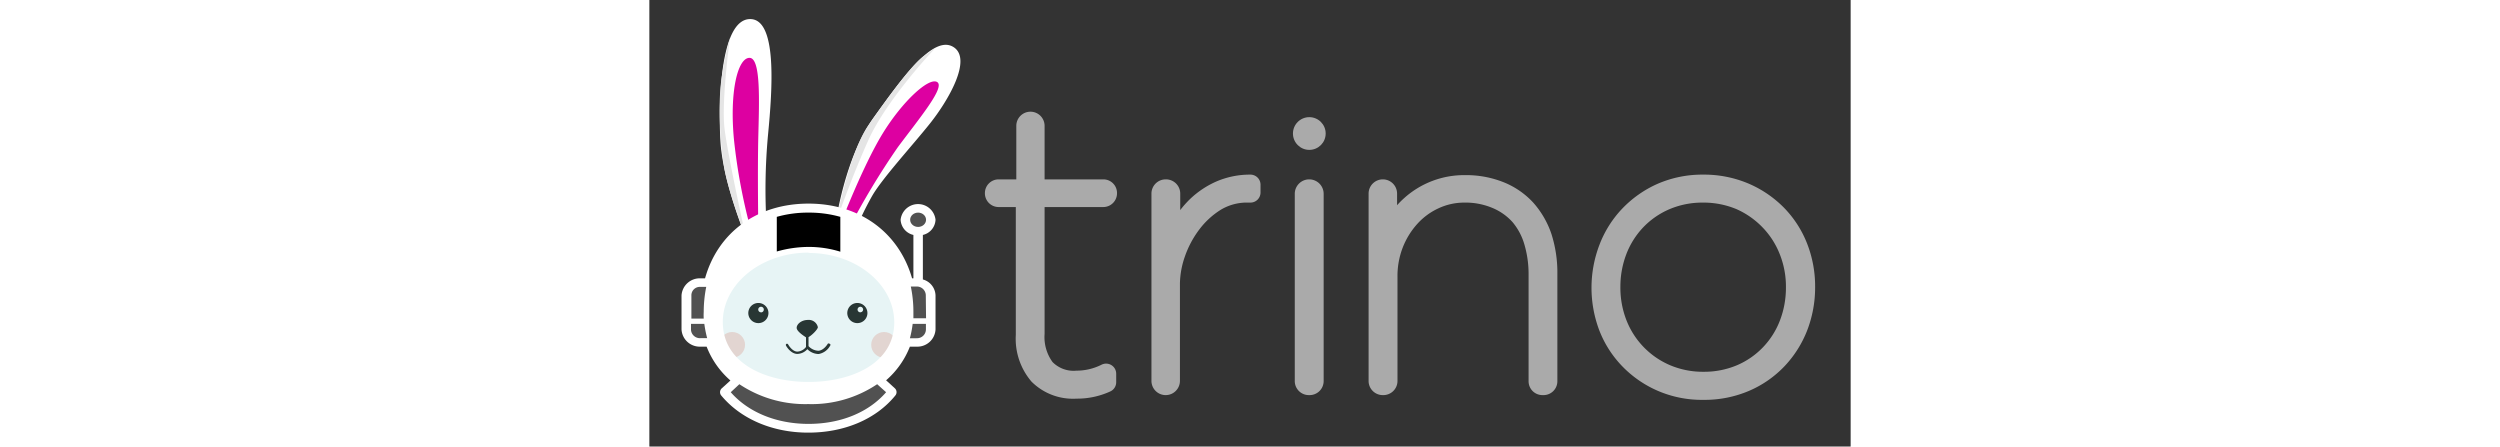 <svg width="100" viewBox="0 0 48.052 17.862">
   <rect x="0" y="0" width="48.052" height="17.862" fill="#333333" stroke="none"/>
   <g data-name="Layer 3" transform="matrix(.404 0 0 .404 13.422 4.468)" fill="#aaa">
      <path d="M11.73 6.7H5.91V1.4A1.4 1.4 0 0 0 4.51 0a1.4 1.4 0 0 0-1.4 1.4v5.3H1.36A1.36 1.36 0 0 0 0 8.06a1.36 1.36 0 0 0 1.36 1.38h1.7v12.67a6.52 6.52 0 0 0 1.55 4.61 5.8 5.8 0 0 0 4.45 1.69 7.88 7.88 0 0 0 3.39-.73 1 1 0 0 0 .55-.89v-.85a1 1 0 0 0-1.45-.89 5.53 5.53 0 0 1-2.49.59 2.93 2.93 0 0 1-2.36-.85A4.19 4.19 0 0 1 5.91 22V9.44h5.82a1.36 1.36 0 0 0 1.35-1.35V8a1.35 1.35 0 0 0-1.35-1.3zM26.27 6.23a8.39 8.39 0 0 0-3.33.67 9.05 9.05 0 0 0-2.6 1.72 9.91 9.91 0 0 0-1 1.12V8.11A1.41 1.41 0 0 0 17.9 6.7a1.41 1.41 0 0 0-1.41 1.41v18.54a1.41 1.41 0 0 0 1.41 1.41 1.41 1.41 0 0 0 1.41-1.41V17a8.46 8.46 0 0 1 .49-2.66 9.7 9.7 0 0 1 1.4-2.64 7.9 7.9 0 0 1 2.17-2A5 5 0 0 1 26.1 9h.19a1 1 0 0 0 1-1v-.77a1 1 0 0 0-1.02-1zM32.1 6.7a1.43 1.43 0 0 0-1.42 1.42v18.55a1.39 1.39 0 0 0 1.39 1.39h.08a1.39 1.39 0 0 0 1.39-1.39V8.12A1.43 1.43 0 0 0 32.1 6.7zM54.29 9a8.07 8.07 0 0 0-2.89-2 10 10 0 0 0-3.87-.72 8.87 8.87 0 0 0-6 2.26 8.15 8.15 0 0 0-.72.72V8.1a1.41 1.41 0 0 0-1.41-1.4 1.41 1.41 0 0 0-1.41 1.4v18.57a1.4 1.4 0 0 0 1.4 1.39h.06a1.4 1.4 0 0 0 1.4-1.39V16.34a7.78 7.78 0 0 1 .52-2.89 7.61 7.61 0 0 1 1.45-2.35 6.45 6.45 0 0 1 2.1-1.54A6 6 0 0 1 47.43 9a6.89 6.89 0 0 1 2.8.52 5.52 5.52 0 0 1 2 1.4 6 6 0 0 1 1.18 2.21 10.34 10.34 0 0 1 .42 3v10.56a1.37 1.37 0 0 0 1.38 1.37h.1a1.37 1.37 0 0 0 1.37-1.37V16.1a12.6 12.6 0 0 0-.59-4 9 9 0 0 0-1.8-3.1zM81.42 13.09a10.63 10.63 0 0 0-2.27-3.55 11 11 0 0 0-3.51-2.41 11.28 11.28 0 0 0-4.51-.9 11.11 11.11 0 0 0-4.55.92 11 11 0 0 0-3.49 2.46 10.7 10.7 0 0 0-2.24 3.56 11.91 11.91 0 0 0 0 8.53 10.6 10.6 0 0 0 2.27 3.52 10.89 10.89 0 0 0 3.49 2.41 11 11 0 0 0 4.52.9 11.2 11.2 0 0 0 4.55-.9 10.6 10.6 0 0 0 3.5-2.44 10.92 10.92 0 0 0 2.24-3.55 11.83 11.83 0 0 0 .78-4.34 11.6 11.6 0 0 0-.78-4.21zM71.17 25.75a8.31 8.31 0 0 1-3.33-.65 8 8 0 0 1-4.32-4.45 8.86 8.86 0 0 1-.6-3.31 9 9 0 0 1 .59-3.24 8 8 0 0 1 1.67-2.65 7.9 7.9 0 0 1 2.58-1.79A8.33 8.33 0 0 1 71.1 9a8.44 8.44 0 0 1 3.32.65A8.16 8.16 0 0 1 77 11.46a8 8 0 0 1 1.7 2.65 8.67 8.67 0 0 1 .61 3.31 9 9 0 0 1-.59 3.24 7.91 7.91 0 0 1-1.67 2.65 7.81 7.81 0 0 1-2.58 1.79 8.33 8.33 0 0 1-3.3.65z"/>
      <circle cx="32.12" cy="2.16" r="1.62"/>
   </g>
   <g transform="matrix(.265 0 0 .265 1.287 .764)">
      <path fill="#fff" d="M14.24 55.36c.92-.61-1.49-.38-1.69-.79a15 15 0 0 1-2.82-.51C8 53.62 3.9 50.85 3.47 48.25c-.43-2.6 0-7.65 1.83-10.61A17 17 0 0 1 9.73 33s-3.57-8.49-3.88-14.9C5.54 11.69 6 .21 10.24 0c4.24-.21 3.49 10.48 2.82 17.43a89.47 89.47 0 0 0-.21 13.89 19.45 19.45 0 0 1 5.51-.92 21.2 21.2 0 0 1 4.9.46s1.32-9.86 5.74-16C33.42 8.72 38 2.4 41 4.19c3 1.79-.81 8.19-3.46 11.52s-7.25 8.33-8.78 11a47.26 47.26 0 0 0-2.65 5.51 15 15 0 0 1 6.4 6.32c2.07 4.28 2.27 9.59 1.15 11.83a8.1 8.1 0 0 1-5.61 4c-1.32.1-6.91 1.48-6.91 1.48z"/>
      <path fill="#dd00a1" d="M24 30.94s3.33-8.7 6.32-13.6 7-8.59 8.26-7.84c1.26.75-2.58 5.35-5.92 9.82a112.3 112.3 0 0 0-7.44 12.37zM10.64 32.44l.95-.75s-.13-8.7 0-14c.13-5.3.41-11.91-1.36-11.84-1.77.07-3 5.15-2.31 12.38a86.92 86.92 0 0 0 2.72 14.21z"/>
      <circle fill="#f9d8d2" cx="7.65" cy="49.17" r="1.94"/>
      <circle fill="#f9d8d2" cx="30.57" cy="49.17" r="1.94"/>
      <path fill="#10110e" d="M22.33 49a.19.19 0 0 0-.25 0s-.57 1-1.41 1.06a2.11 2.11 0 0 1-1.5-.7V48c.54-.29 1.41-1.19 1.41-1.5a1.4 1.4 0 0 0-1.5-1.09c-1 0-1.7.65-1.7 1.19 0 .54 1.1 1.23 1.41 1.44v1.45a1.77 1.77 0 0 1-1.3.7c-.8 0-1.4-1.08-1.4-1.09a.19.19 0 0 0-.25-.08.18.18 0 0 0-.08.23c0 .06.71 1.29 1.73 1.29a2.07 2.07 0 0 0 1.5-.72 2.46 2.46 0 0 0 1.59.73h.14a2.47 2.47 0 0 0 1.71-1.25.18.18 0 0 0 0-.25.24.24 0 0 0-.1-.05z"/>
      <path fill="#e5e5e5" d="M9.73 33S7 26 6.42 22.29c-.58-3.71-1-9.78-.3-13.85a46.3 46.3 0 0 1 1.19-5.59S6 12.34 6.49 16.49C6.98 20.64 9.73 33 9.73 33zM23.26 30.85s2-10.59 4.91-14.76 6.56-9.19 8.35-10.47l1.82-1.28S31 12 28.17 18.34s-4.91 12.51-4.91 12.51z"/>
      <path fill="#10110e" d="M11.6 42.85a1.52 1.52 0 1 0 1.52 1.52 1.52 1.52 0 0 0-1.5-1.52zm.4 1.41a.42.42 0 1 1 .42-.42.42.42 0 0 1-.41.43zM26.55 42.85a1.52 1.52 0 1 0 1.51 1.53 1.52 1.52 0 0 0-1.51-1.53zm.45 1.41a.42.42 0 0 1-.43-.41.43.43 0 0 1 .41-.43.42.42 0 0 1 .43.41.41.41 0 0 1-.4.42z"/>
      <ellipse fill="#8accce" opacity=".2" cx="19.36" cy="44.95" rx="14.1" ry="10.16"/>
      <path fill="#fff" d="M36.43 39.3v-6.72a2.46 2.46 0 0 0 1.91-2.29 2.65 2.65 0 0 0-5.27 0A2.48 2.48 0 0 0 35 32.58v6.55h-.2c-2-6.94-7.91-11.28-15.63-11.28-7.72 0-13.66 4.3-15.62 11.28h-.67A2.76 2.76 0 0 0 0 41.71v5.14a2.75 2.75 0 0 0 2.88 2.59h.91a13 13 0 0 0 3.59 5.11l-1.29 1.17a.78.78 0 0 0-.09 1.1c2.93 3.53 7.72 5.6 13.13 5.6 5.41 0 10.21-2 13.14-5.6a.79.79 0 0 0-.09-1.11l-1.3-1.19a13 13 0 0 0 3.59-5.08h1a2.74 2.74 0 0 0 2.87-2.6v-5.13a2.58 2.58 0 0 0-1.91-2.41zm-17.26-4c7.14 0 12.94 4.7 12.94 10.47 0 6.25-6.51 9-12.94 9S6.23 52 6.23 45.72C6.23 40 12 35.25 19.17 35.25z"/>
      <path fill="#515151" d="M36.91 45.16H35v-1a18.61 18.61 0 0 0-.39-3.79h.82a1.35 1.35 0 0 1 1.44 1.25zM35.47 48.18h-1a16.13 16.13 0 0 0 .42-2.18h2v.85a1.34 1.34 0 0 1-1.36 1.32h-.06zM19.17 61.1c-4.79 0-9.06-1.72-11.74-4.78l1.3-1.21a17.87 17.87 0 0 0 10.4 3 17.73 17.73 0 0 0 10.4-3l1.35 1.21C28.23 59.38 24 61.1 19.17 61.1zM2.88 40.42h.85a19.33 19.33 0 0 0-.38 3.79 8.34 8.34 0 0 0 0 1H1.49v-3.5a1.27 1.27 0 0 1 1.24-1.29z"/>
      <path d="M19.17 34.39a17.66 17.66 0 0 0-4.79.69v-5.23a17.23 17.23 0 0 1 4.79-.64 17.3 17.3 0 0 1 4.8.64v5.26a15.91 15.91 0 0 0-4.8-.72z"/>
      <path fill="#515151" d="M1.44 46h2a17.56 17.56 0 0 0 .43 2.16h-1a1.35 1.35 0 0 1-1.44-1.25V46z"/>
      <ellipse fill="#515151" cx="35.71" cy="30.29" rx="1.2" ry="1.08"/>
   </g>
</svg>